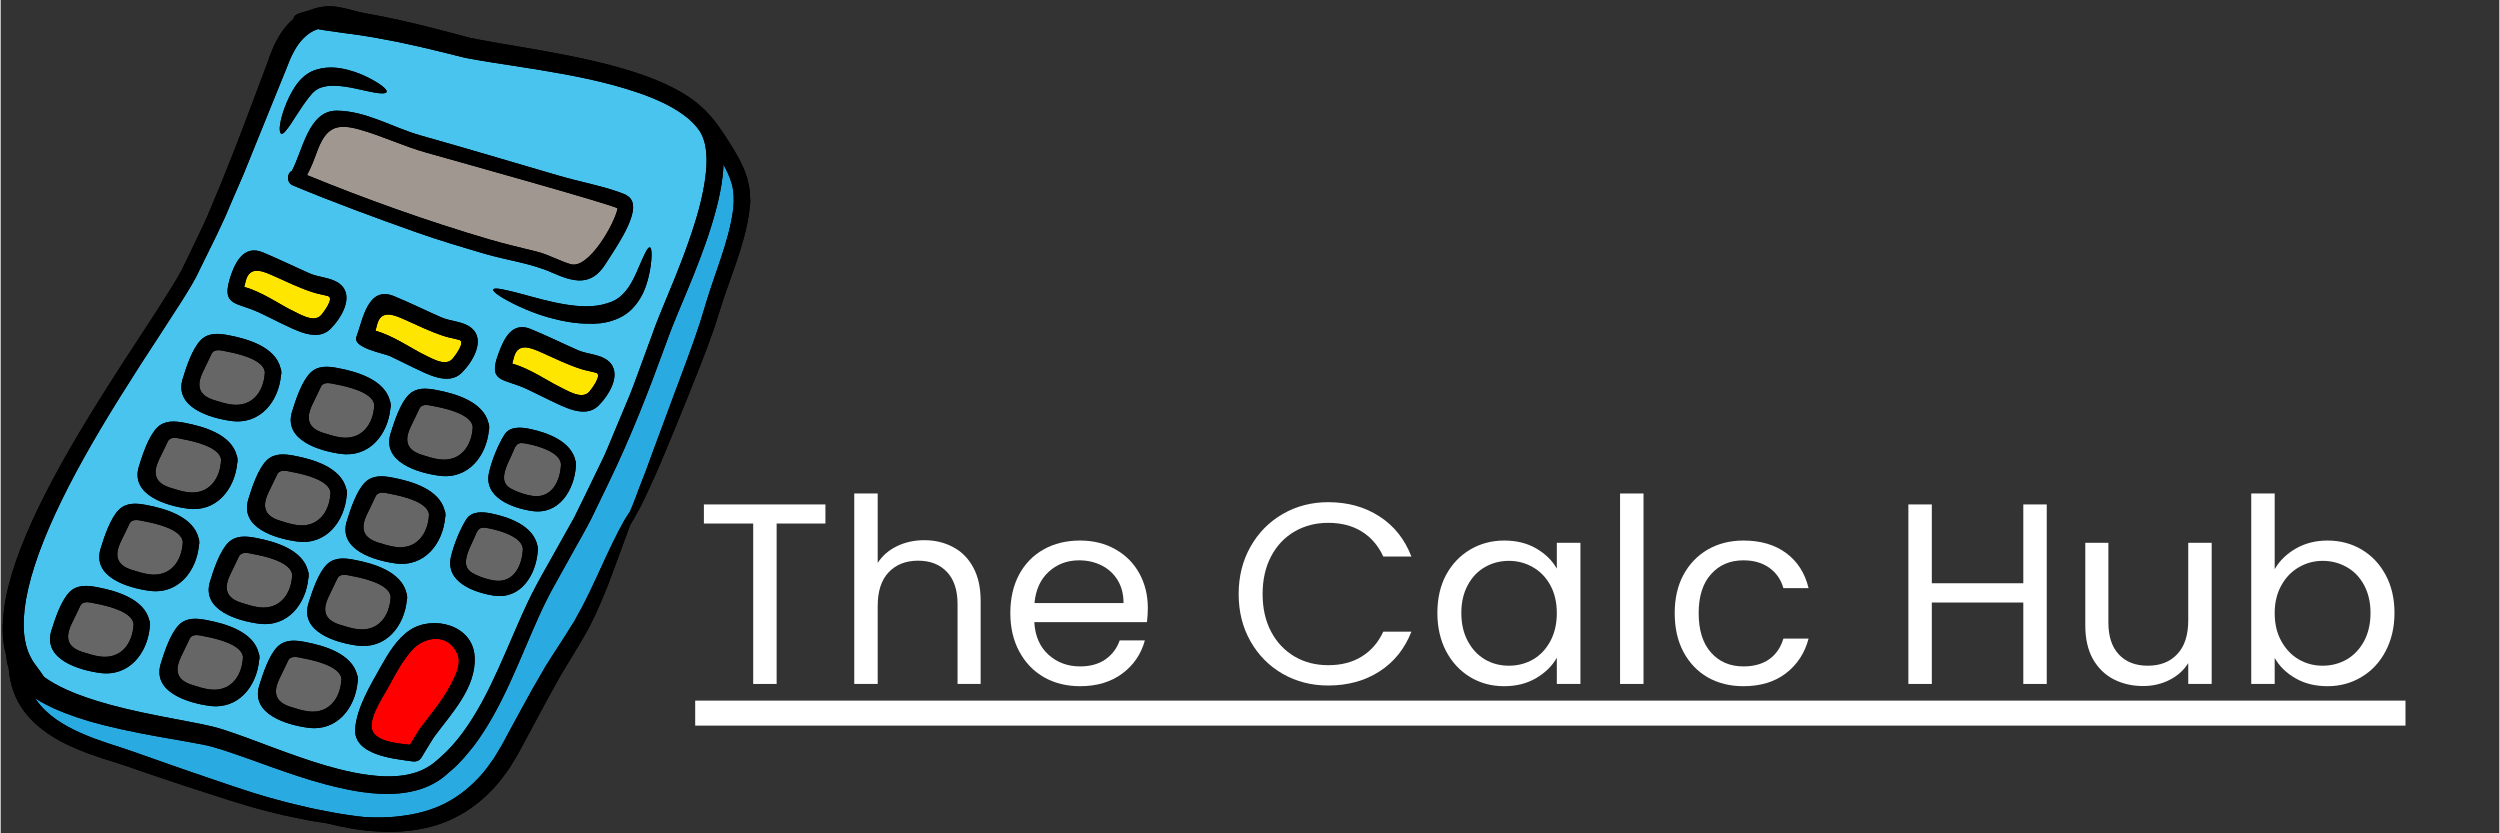<svg xmlns="http://www.w3.org/2000/svg" xmlns:xlink="http://www.w3.org/1999/xlink" width="300" zoomAndPan="magnify" viewBox="0 0 224.88 75" height="100" preserveAspectRatio="xMidYMid meet" version="1.0"><rect x="0" y="0" width="224.88" height="75" fill="#333333" stroke="none"/><defs><g/><clipPath id="09a3787354"><path d="M 0 0.02 L 67.465 0.02 L 67.465 74.98 L 0 74.98 Z M 0 0.02 " clip-rule="nonzero"/></clipPath><clipPath id="676dd3af40"><path d="M 0 0.02 L 67.465 0.02 L 67.465 74.98 L 0 74.98 Z M 0 0.02 " clip-rule="nonzero"/></clipPath></defs><g clip-path="url(#09a3787354)"><path fill="#000000" d="M 0.512 59.023 C 0.527 59.344 0.574 59.715 0.715 60.113 C 0.777 60.895 0.93 61.664 1.215 62.391 C 1.605 63.426 2.266 64.316 3.008 65.02 C 4.512 66.445 6.277 67.211 7.91 67.824 C 8.734 68.121 9.551 68.395 10.328 68.621 C 11.105 68.863 11.848 69.137 12.578 69.383 C 14.047 69.875 15.414 70.355 16.75 70.789 C 19.418 71.645 21.777 72.453 23.926 72.992 C 24.469 73.117 24.988 73.246 25.492 73.375 C 26 73.492 26.492 73.582 26.969 73.684 C 27.828 73.875 28.645 73.988 29.406 74.105 C 30.277 74.328 31.297 74.543 32.449 74.703 C 33.551 74.828 34.777 74.938 36.105 74.828 C 37.434 74.727 38.867 74.477 40.285 73.867 C 41.691 73.27 43.051 72.324 44.191 71.125 C 44.777 70.551 45.293 69.828 45.785 69.137 C 45.992 68.797 46.207 68.445 46.418 68.102 L 46.496 67.969 L 46.555 67.875 L 46.59 67.805 L 46.738 67.535 L 47.031 66.988 C 47.816 65.531 48.578 64.109 49.316 62.738 C 49.691 62.066 50.055 61.41 50.414 60.762 C 50.797 60.125 51.184 59.5 51.551 58.883 C 51.734 58.582 51.926 58.27 52.094 57.98 C 52.277 57.668 52.453 57.363 52.629 57.059 C 52.715 56.902 52.805 56.754 52.887 56.609 C 52.965 56.449 53.039 56.305 53.113 56.152 C 53.262 55.848 53.406 55.547 53.551 55.258 C 54.098 54.074 54.547 52.961 54.93 51.941 C 55.652 49.984 56.238 48.391 56.652 47.262 C 56.758 47.086 56.871 46.895 57 46.672 C 57.16 46.379 57.344 46.043 57.555 45.664 C 57.766 45.277 57.957 44.836 58.188 44.352 C 58.418 43.863 58.66 43.324 58.93 42.738 C 59.199 42.148 59.465 41.496 59.762 40.797 C 60.348 39.395 61.016 37.773 61.766 35.906 C 62.5 34.043 63.387 31.941 64.227 29.504 C 64.422 28.887 64.625 28.254 64.832 27.602 C 65.031 26.98 65.242 26.34 65.484 25.676 C 65.953 24.344 66.477 22.93 66.898 21.371 C 67.105 20.594 67.293 19.785 67.391 18.902 C 67.41 18.684 67.434 18.457 67.457 18.234 C 67.488 18.016 67.438 17.773 67.434 17.543 C 67.41 17.305 67.418 17.062 67.367 16.832 C 67.312 16.602 67.262 16.367 67.211 16.129 C 66.953 15.211 66.516 14.336 66.031 13.551 C 64.57 11.16 63.539 9.551 60.969 8.141 C 59.297 7.227 57.594 6.641 55.949 6.16 C 54.305 5.684 52.715 5.328 51.188 5.02 C 48.145 4.406 45.375 4.008 43 3.555 C 42.715 3.496 42.434 3.438 42.16 3.383 C 41.875 3.305 41.598 3.234 41.32 3.16 C 40.773 3.016 40.246 2.879 39.742 2.746 C 38.723 2.473 37.781 2.246 36.938 2.047 C 35.234 1.645 33.898 1.383 32.988 1.227 C 31.008 0.883 29.898 0.098 27.754 0.941 C 27.629 0.988 27.5 0.988 27.371 1.055 C 26.676 1.211 26.363 1.41 26.363 1.672 C 26.363 1.68 26.367 1.676 26.367 1.684 C 25.98 2.023 25.602 2.418 25.281 2.898 C 24.949 3.414 24.625 3.988 24.391 4.613 C 24.246 4.934 24.156 5.242 24.039 5.57 C 23.922 5.883 23.797 6.203 23.676 6.535 C 22.668 9.195 21.453 12.527 19.871 16.418 C 19.469 17.387 19.047 18.391 18.609 19.441 C 18.156 20.477 17.629 21.516 17.113 22.609 C 16.848 23.148 16.582 23.711 16.309 24.27 C 16.031 24.797 15.707 25.344 15.367 25.887 C 14.688 26.988 13.957 28.113 13.199 29.273 C 10.156 33.91 7.5 38.055 5.434 41.781 C 3.367 45.504 1.867 48.801 1.012 51.629 C 0.148 54.449 0.004 56.852 0.371 58.473 C 0.414 58.668 0.461 58.852 0.512 59.023 " fill-opacity="1" fill-rule="nonzero"/></g><path fill="#666666" d="M 47.445 39.953 C 48.328 40.129 50.32 40.664 50.43 41.77 C 50.375 43.273 49.609 44.898 47.848 44.629 C 47.285 44.547 46.695 44.348 46.18 44.109 C 45.234 43.691 45.152 43.086 45.461 42.152 C 45.641 41.625 45.926 41.133 46.133 40.613 C 46.438 39.836 46.629 39.781 47.445 39.953 " fill-opacity="1" fill-rule="nonzero"/><path fill="#666666" d="M 44.02 47.566 C 44.895 47.746 46.891 48.281 47 49.387 C 46.941 50.891 46.18 52.516 44.418 52.246 C 43.852 52.164 43.273 51.965 42.75 51.727 C 41.805 51.305 41.727 50.699 42.031 49.77 C 42.207 49.238 42.492 48.75 42.699 48.23 C 43.012 47.453 43.195 47.398 44.02 47.566 " fill-opacity="1" fill-rule="nonzero"/><path fill="#666666" d="M 35.125 44.461 C 36.031 44.629 38.422 45.145 38.551 46.297 C 38.477 48.047 37.426 49.48 35.539 49.227 C 35 49.152 34.461 48.98 33.949 48.82 C 32.602 48.383 32.371 47.562 32.957 46.309 C 33.215 45.773 33.484 45.238 33.727 44.703 C 33.98 44.145 34.645 44.367 35.125 44.461 " fill-opacity="1" fill-rule="nonzero"/><path fill="#666666" d="M 31.684 51.855 C 32.582 52.023 34.973 52.543 35.102 53.695 C 35.031 55.441 33.98 56.875 32.09 56.621 C 31.555 56.551 31.02 56.375 30.5 56.215 C 29.156 55.781 28.922 54.957 29.512 53.707 C 29.766 53.168 30.039 52.633 30.285 52.098 C 30.535 51.539 31.199 51.762 31.684 51.855 " fill-opacity="1" fill-rule="nonzero"/><path fill="#666666" d="M 30.203 34.598 C 31.105 34.77 33.5 35.285 33.625 36.441 C 33.551 38.184 32.504 39.617 30.613 39.367 C 30.074 39.293 29.539 39.121 29.023 38.957 C 27.676 38.523 27.449 37.699 28.031 36.449 C 28.289 35.914 28.559 35.379 28.805 34.84 C 29.055 34.285 29.723 34.508 30.203 34.598 " fill-opacity="1" fill-rule="nonzero"/><path fill="#666666" d="M 27.25 59.25 C 28.152 59.418 30.543 59.938 30.672 61.09 C 30.598 62.836 29.551 64.27 27.66 64.02 C 27.121 63.945 26.586 63.773 26.07 63.609 C 24.723 63.176 24.492 62.352 25.078 61.102 C 25.336 60.562 25.605 60.031 25.852 59.492 C 26.102 58.934 26.77 59.156 27.25 59.25 " fill-opacity="1" fill-rule="nonzero"/><path fill="#666666" d="M 26.266 42.488 C 27.164 42.656 29.559 43.172 29.688 44.328 C 29.613 46.07 28.562 47.508 26.676 47.258 C 26.137 47.184 25.602 47.012 25.082 46.844 C 23.738 46.414 23.508 45.59 24.094 44.336 C 24.352 43.801 24.621 43.27 24.867 42.73 C 25.117 42.172 25.785 42.395 26.266 42.488 " fill-opacity="1" fill-rule="nonzero"/><path fill="#666666" d="M 22.82 49.883 C 23.723 50.051 26.113 50.566 26.238 51.723 C 26.168 53.469 25.117 54.902 23.227 54.652 C 22.691 54.574 22.156 54.406 21.637 54.242 C 20.293 53.809 20.062 52.984 20.648 51.73 C 20.902 51.195 21.176 50.664 21.422 50.125 C 21.672 49.57 22.336 49.789 22.82 49.883 " fill-opacity="1" fill-rule="nonzero"/><path fill="#666666" d="M 20.359 31.641 C 21.258 31.809 23.652 32.328 23.777 33.48 C 23.707 35.227 22.656 36.66 20.766 36.406 C 20.23 36.336 19.695 36.16 19.176 36 C 17.832 35.566 17.602 34.742 18.188 33.492 C 18.441 32.953 18.715 32.422 18.961 31.883 C 19.211 31.324 19.875 31.547 20.359 31.641 " fill-opacity="1" fill-rule="nonzero"/><path fill="#666666" d="M 18.387 57.277 C 19.289 57.449 21.684 57.965 21.809 59.117 C 21.734 60.863 20.688 62.297 18.797 62.047 C 18.258 61.973 17.723 61.801 17.207 61.637 C 15.863 61.203 15.633 60.383 16.219 59.129 C 16.473 58.59 16.746 58.059 16.992 57.52 C 17.238 56.965 17.906 57.188 18.387 57.277 " fill-opacity="1" fill-rule="nonzero"/><path fill="#666666" d="M 16.418 39.531 C 17.32 39.699 19.715 40.215 19.84 41.371 C 19.766 43.117 18.719 44.551 16.828 44.297 C 16.289 44.223 15.754 44.051 15.238 43.887 C 13.895 43.453 13.664 42.633 14.246 41.379 C 14.504 40.844 14.773 40.309 15.02 39.773 C 15.27 39.215 15.938 39.438 16.418 39.531 " fill-opacity="1" fill-rule="nonzero"/><path fill="#666666" d="M 12.973 46.926 C 13.871 47.094 16.266 47.609 16.395 48.762 C 16.32 50.512 15.27 51.945 13.383 51.691 C 12.844 51.621 12.309 51.445 11.789 51.285 C 10.449 50.852 10.215 50.027 10.801 48.773 C 11.055 48.238 11.328 47.703 11.574 47.168 C 11.824 46.609 12.488 46.832 12.973 46.926 " fill-opacity="1" fill-rule="nonzero"/><path fill="#666666" d="M 8.543 54.32 C 9.441 54.488 11.836 55.008 11.965 56.16 C 11.891 57.906 10.84 59.34 8.949 59.086 C 8.414 59.016 7.879 58.84 7.359 58.68 C 6.016 58.246 5.785 57.422 6.371 56.172 C 6.625 55.633 6.898 55.102 7.145 54.562 C 7.395 54.004 8.059 54.227 8.543 54.32 " fill-opacity="1" fill-rule="nonzero"/><path fill="#666666" d="M 39.066 36.574 C 39.969 36.738 42.359 37.258 42.488 38.41 C 42.414 40.156 41.367 41.59 39.477 41.34 C 38.938 41.266 38.402 41.094 37.887 40.93 C 36.543 40.496 36.309 39.672 36.895 38.422 C 37.152 37.883 37.422 37.352 37.668 36.812 C 37.918 36.254 38.586 36.477 39.066 36.574 " fill-opacity="1" fill-rule="nonzero"/><path fill="#29abe2" d="M 65.793 16.52 C 66.199 17.973 65.863 19.523 65.496 21.004 C 65.109 22.469 64.609 23.867 64.148 25.211 C 63.914 25.879 63.695 26.555 63.496 27.215 C 63.297 27.852 63.113 28.469 62.93 29.07 C 62.148 31.465 61.312 33.57 60.621 35.461 C 59.922 37.348 59.312 38.992 58.785 40.41 C 58.523 41.121 58.285 41.777 58.062 42.387 C 57.828 42.98 57.617 43.527 57.426 44.02 C 57.234 44.52 57.082 44.977 56.914 45.371 C 56.816 45.609 56.727 45.82 56.641 46.027 C 56.488 46.25 56.316 46.52 56.121 46.844 C 55.512 47.918 54.734 49.52 53.848 51.484 C 53.395 52.469 52.898 53.535 52.32 54.641 C 52.168 54.918 52.016 55.191 51.859 55.477 C 51.785 55.617 51.703 55.762 51.633 55.902 C 51.543 56.043 51.453 56.18 51.367 56.316 C 51.191 56.598 51.016 56.879 50.836 57.164 C 50.645 57.461 50.449 57.762 50.258 58.066 C 49.867 58.668 49.465 59.281 49.066 59.922 C 48.684 60.582 48.293 61.258 47.895 61.945 C 47.125 63.316 46.367 64.742 45.574 66.188 L 45.285 66.73 L 45.137 66.996 L 45.102 67.066 L 45.094 67.078 L 45.082 67.102 L 45.004 67.23 C 44.793 67.582 44.582 67.93 44.375 68.273 C 43.926 68.895 43.531 69.477 43.012 70.004 C 42.02 71.074 40.875 71.902 39.668 72.465 C 38.449 73.027 37.184 73.305 35.98 73.449 C 34.852 73.602 33.77 73.578 32.773 73.539 C 31.887 73.445 30.91 73.312 29.805 73.105 C 29.004 72.941 28.133 72.801 27.211 72.562 C 26.746 72.449 26.266 72.352 25.773 72.219 C 25.281 72.082 24.773 71.945 24.246 71.805 C 22.145 71.223 19.82 70.379 17.195 69.496 C 15.887 69.055 14.488 68.547 13.023 68.035 C 12.285 67.781 11.531 67.5 10.758 67.254 C 9.973 67.012 9.199 66.75 8.418 66.461 C 6.867 65.871 5.27 65.141 4.027 63.953 C 3.684 63.625 3.371 63.254 3.105 62.852 C 3.121 62.855 3.125 62.867 3.141 62.871 C 3.25 62.938 3.387 63.023 3.551 63.121 C 3.711 63.211 3.902 63.312 4.121 63.43 C 4.992 63.887 6.301 64.418 8.004 64.922 C 9.715 65.414 11.809 65.871 14.238 66.305 C 15.449 66.523 16.75 66.73 18.082 66.992 C 18.414 67.055 18.742 67.129 19.055 67.211 C 19.379 67.301 19.707 67.402 20.051 67.516 C 20.738 67.738 21.441 67.984 22.16 68.238 C 25.051 69.254 28.23 70.527 31.91 71.188 C 33.734 71.488 35.758 71.656 37.797 71.02 C 38.305 70.848 38.801 70.637 39.27 70.34 C 39.746 70.062 40.148 69.695 40.527 69.359 C 41.32 68.691 41.996 67.875 42.645 67.047 C 45.168 63.648 46.613 59.543 48.398 55.562 C 48.848 54.57 49.328 53.586 49.859 52.645 C 50.406 51.664 50.957 50.672 51.512 49.672 C 52.059 48.672 52.652 47.68 53.172 46.648 C 53.672 45.605 54.18 44.559 54.691 43.504 C 56.742 39.285 58.395 35.004 59.902 30.852 C 60.629 28.801 61.539 26.844 62.324 24.852 C 63.121 22.871 63.848 20.891 64.379 18.883 C 64.645 17.879 64.863 16.867 64.98 15.836 C 65.02 15.496 65.039 15.152 65.051 14.816 C 65.375 15.387 65.625 15.949 65.793 16.52 " fill-opacity="1" fill-rule="nonzero"/><path fill="#48c4ef" d="M 13.418 56.445 C 13.441 56.359 13.453 56.27 13.441 56.16 C 13.445 56.027 13.422 55.918 13.375 55.824 C 12.91 53.902 10.41 53.172 8.68 52.848 C 7.809 52.68 6.898 52.605 6.223 53.262 C 5.441 54.023 4.883 55.73 4.566 56.754 C 3.762 59.348 7.055 60.312 8.949 60.566 C 11.551 60.918 13.199 58.797 13.418 56.445 Z M 17.848 49.051 C 17.871 48.969 17.887 48.871 17.871 48.762 C 17.875 48.629 17.852 48.523 17.809 48.43 C 17.34 46.508 14.844 45.777 13.109 45.449 C 12.238 45.281 11.328 45.211 10.652 45.867 C 9.871 46.629 9.316 48.336 9 49.359 C 8.191 51.953 11.484 52.914 13.383 53.172 C 15.98 53.523 17.629 51.402 17.848 49.051 Z M 21.293 41.656 C 21.316 41.57 21.332 41.477 21.316 41.371 C 21.32 41.234 21.297 41.129 21.254 41.031 C 20.785 39.109 18.289 38.383 16.555 38.055 C 15.684 37.887 14.773 37.812 14.102 38.469 C 13.316 39.234 12.762 40.941 12.445 41.965 C 11.637 44.559 14.934 45.52 16.828 45.777 C 19.43 46.129 21.074 44.004 21.293 41.656 Z M 23.262 59.402 C 23.289 59.32 23.305 59.227 23.289 59.117 C 23.293 58.984 23.266 58.875 23.223 58.781 C 22.754 56.859 20.258 56.129 18.527 55.805 C 17.652 55.637 16.746 55.562 16.07 56.219 C 15.285 56.984 14.73 58.688 14.414 59.715 C 13.605 62.309 16.902 63.27 18.797 63.527 C 21.398 63.875 23.047 61.754 23.262 59.402 Z M 25.23 33.766 C 25.258 33.684 25.27 33.59 25.258 33.48 C 25.262 33.348 25.234 33.238 25.191 33.145 C 24.723 31.223 22.227 30.492 20.496 30.168 C 19.625 30 18.715 29.926 18.035 30.582 C 17.258 31.344 16.699 33.051 16.387 34.078 C 15.574 36.668 18.871 37.633 20.766 37.887 C 23.367 38.238 25.016 36.117 25.23 33.766 Z M 27.695 52.008 C 27.719 51.926 27.734 51.832 27.719 51.723 C 27.723 51.59 27.699 51.48 27.656 51.387 C 27.188 49.465 24.688 48.734 22.957 48.41 C 22.086 48.242 21.176 48.168 20.5 48.824 C 19.719 49.59 19.16 51.293 18.848 52.32 C 18.035 54.914 21.332 55.875 23.227 56.129 C 25.828 56.48 27.477 54.359 27.695 52.008 Z M 29.672 29.609 C 30.617 28.676 31.887 26.656 30.531 25.559 C 29.816 24.977 28.668 24.98 27.84 24.621 C 26.422 23.996 25.016 23.305 23.594 22.711 C 21.82 21.977 21.02 23.754 20.602 25.156 C 20.188 26.562 20.5 27.027 21.215 27.352 C 21.719 27.578 22.426 27.738 23.215 28.102 C 23.902 28.426 24.582 28.773 25.27 29.109 C 26.504 29.68 28.461 30.809 29.672 29.609 Z M 31.141 44.613 C 31.164 44.531 31.18 44.438 31.164 44.328 C 31.172 44.195 31.145 44.086 31.102 43.992 C 30.633 42.066 28.137 41.34 26.406 41.012 C 25.531 40.848 24.621 40.773 23.949 41.426 C 23.164 42.191 22.605 43.898 22.293 44.926 C 21.484 47.52 24.777 48.477 26.676 48.734 C 29.27 49.086 30.922 46.965 31.141 44.613 Z M 32.125 61.375 C 32.148 61.293 32.164 61.199 32.148 61.09 C 32.152 60.957 32.129 60.848 32.086 60.758 C 31.617 58.832 29.121 58.102 27.387 57.777 C 26.516 57.609 25.605 57.535 24.93 58.191 C 24.148 58.953 23.594 60.66 23.277 61.688 C 22.469 64.281 25.766 65.242 27.66 65.496 C 30.254 65.848 31.91 63.73 32.125 61.375 Z M 34.734 8.273 C 34.809 8.062 34.262 7.605 33.227 7.059 C 32.711 6.789 32.062 6.5 31.273 6.297 C 30.492 6.094 29.535 5.945 28.473 6.25 C 27.301 6.578 26.656 7.496 26.266 8.172 C 25.852 8.875 25.613 9.531 25.418 10.086 C 25.246 10.641 25.145 11.121 25.117 11.461 C 25.105 11.793 25.148 11.996 25.258 12.035 C 25.367 12.074 25.527 11.945 25.727 11.676 C 25.938 11.43 26.184 11.059 26.48 10.586 C 26.793 10.129 27.133 9.559 27.547 9.012 C 27.645 8.863 27.754 8.738 27.867 8.609 L 28.027 8.414 C 28.082 8.352 28.137 8.316 28.191 8.266 L 28.27 8.191 L 28.309 8.152 L 28.324 8.145 L 28.559 8 C 28.664 7.926 28.707 7.938 28.766 7.906 C 28.824 7.891 28.859 7.859 28.949 7.844 C 29.559 7.66 30.293 7.695 30.969 7.793 C 31.645 7.891 32.281 8.043 32.824 8.164 C 33.91 8.41 34.656 8.5 34.734 8.273 Z M 35.078 36.727 C 35.102 36.641 35.121 36.547 35.102 36.441 C 35.105 36.305 35.082 36.199 35.039 36.102 C 34.57 34.18 32.074 33.449 30.34 33.125 C 29.473 32.957 28.559 32.883 27.887 33.539 C 27.102 34.305 26.547 36.008 26.23 37.035 C 25.422 39.629 28.719 40.59 30.613 40.848 C 33.207 41.195 34.859 39.074 35.078 36.727 Z M 36.555 53.98 C 36.582 53.895 36.594 53.801 36.582 53.695 C 36.586 53.562 36.559 53.453 36.516 53.359 C 36.047 51.438 33.551 50.707 31.82 50.383 C 30.949 50.211 30.039 50.141 29.363 50.797 C 28.582 51.559 28.023 53.266 27.707 54.289 C 26.898 56.883 30.195 57.848 32.09 58.102 C 34.684 58.449 36.34 56.332 36.555 53.98 Z M 40 46.586 C 40.027 46.504 40.043 46.406 40.027 46.297 C 40.031 46.164 40.008 46.059 39.961 45.965 C 39.492 44.043 37 43.312 35.266 42.984 C 34.395 42.816 33.484 42.746 32.809 43.402 C 32.023 44.164 31.469 45.871 31.156 46.895 C 30.348 49.488 33.641 50.449 35.539 50.707 C 38.133 51.059 39.785 48.938 40 46.586 Z M 41.488 33.555 C 42.434 32.621 43.703 30.602 42.348 29.504 C 41.633 28.918 40.484 28.926 39.656 28.562 C 38.242 27.941 36.832 27.246 35.41 26.656 C 33.031 25.676 32.59 28.797 32.023 30.305 C 31.637 31.312 34.477 31.797 35.031 32.047 C 35.719 32.371 36.398 32.719 37.09 33.051 C 38.324 33.625 40.277 34.754 41.488 33.555 Z M 39 66.332 C 40.547 64.23 42.824 61.898 42.656 59.086 C 42.484 56.227 38.898 55.352 36.848 56.699 C 35.664 57.473 34.855 58.852 34.184 60.051 C 33.266 61.691 32.121 63.574 31.91 65.477 C 31.645 67.984 35.422 68.285 37.031 68.52 C 37.375 68.57 37.672 68.488 37.867 68.18 C 38.246 67.562 38.609 66.938 39 66.332 Z M 43.941 38.695 C 43.965 38.613 43.98 38.52 43.965 38.41 C 43.969 38.277 43.945 38.168 43.902 38.074 C 43.434 36.152 40.938 35.422 39.203 35.098 C 38.332 34.93 37.422 34.855 36.746 35.512 C 35.965 36.273 35.41 37.984 35.094 39.008 C 34.285 41.602 37.582 42.562 39.477 42.816 C 42.07 43.168 43.723 41.047 43.941 38.695 Z M 48.336 49.609 C 48.352 49.539 48.355 49.469 48.352 49.387 C 48.355 49.277 48.336 49.18 48.305 49.102 C 47.93 47.32 45.773 46.547 44.168 46.215 C 43.398 46.059 42.387 45.977 41.902 46.75 C 41.305 47.711 40.801 48.984 40.531 50.082 C 39.977 52.379 42.602 53.332 44.379 53.602 C 46.82 53.977 48.176 51.73 48.336 49.609 Z M 51.766 41.992 C 51.777 41.922 51.789 41.852 51.777 41.77 C 51.785 41.66 51.77 41.566 51.734 41.484 C 51.355 39.707 49.199 38.93 47.602 38.598 C 46.824 38.441 45.812 38.355 45.336 39.129 C 44.738 40.094 44.23 41.371 43.965 42.469 C 43.406 44.762 46.031 45.719 47.809 45.988 C 50.254 46.359 51.609 44.113 51.766 41.992 Z M 53.797 36.512 C 54.742 35.582 56.012 33.559 54.652 32.461 C 53.941 31.879 52.793 31.883 51.965 31.523 C 50.547 30.898 49.141 30.207 47.715 29.617 C 46.012 28.91 45.297 30.488 44.805 31.816 C 43.809 34.465 45.242 34.031 47.336 35.004 C 48.027 35.328 48.707 35.676 49.395 36.008 C 50.633 36.582 52.586 37.711 53.797 36.512 Z M 54.434 23.758 C 55.18 22.57 57.113 19.863 56.906 18.406 C 56.801 17.711 56.27 17.512 55.664 17.293 C 53.949 16.688 52.074 16.344 50.32 15.836 C 46.141 14.621 41.977 13.367 37.785 12.188 C 35.285 11.48 32.898 9.98 30.25 9.961 C 27.703 9.945 27.188 13.559 26.211 15.375 C 25.766 15.578 25.684 16.438 26.305 16.691 C 29.953 18.211 33.684 19.582 37.406 20.902 C 39.438 21.625 41.504 22.23 43.566 22.84 C 45.547 23.422 47.715 23.684 49.598 24.523 C 51.57 25.398 53.145 25.801 54.434 23.758 Z M 58.578 23.035 C 58.59 22.559 58.539 22.289 58.426 22.266 C 58.191 22.199 57.816 23.188 57.18 24.625 C 56.863 25.328 56.426 26.137 55.762 26.691 C 55.438 26.977 55.031 27.172 54.574 27.297 C 52.375 28.047 49.141 27.066 47 26.488 C 45.438 26.074 44.418 25.832 44.336 26.055 C 44.254 26.262 45.094 26.836 46.598 27.551 C 46.98 27.723 47.395 27.91 47.855 28.082 C 48.086 28.168 48.328 28.25 48.574 28.344 C 48.828 28.422 49.09 28.5 49.355 28.582 C 50.434 28.875 51.676 29.141 53.012 29.129 L 53.262 29.133 L 53.32 29.137 L 53.418 29.133 L 53.539 29.121 C 53.691 29.113 53.844 29.098 53.996 29.09 C 54.344 29.031 54.727 28.98 55.047 28.855 C 55.715 28.648 56.336 28.293 56.797 27.824 C 57.727 26.895 58.078 25.832 58.285 25.016 C 58.5 24.18 58.562 23.5 58.578 23.035 Z M 63.359 12.859 C 63.562 13.699 63.57 14.668 63.457 15.656 C 63.242 17.648 62.629 19.734 61.879 21.852 C 61.141 23.977 60.215 26.125 59.281 28.41 C 59.164 28.703 59.051 29 58.93 29.301 C 58.828 29.586 58.723 29.879 58.617 30.168 C 58.398 30.746 58.184 31.336 57.969 31.93 C 57.531 33.109 57.109 34.324 56.629 35.531 C 56.133 36.73 55.621 37.945 55.102 39.18 C 54.836 39.797 54.594 40.43 54.312 41.043 C 54.012 41.656 53.715 42.27 53.414 42.895 C 52.809 44.129 52.234 45.363 51.629 46.555 C 50.973 47.719 50.324 48.871 49.695 50.008 C 49.375 50.566 49.062 51.133 48.75 51.688 C 48.441 52.258 48.102 52.848 47.82 53.422 C 47.242 54.574 46.738 55.73 46.25 56.859 C 45.273 59.113 44.363 61.273 43.297 63.223 C 42.227 65.172 41.016 66.922 39.504 68.219 C 39.121 68.559 38.777 68.852 38.387 69.066 C 38.004 69.285 37.594 69.465 37.16 69.582 C 36.305 69.832 35.387 69.898 34.477 69.867 C 32.656 69.789 30.883 69.371 29.223 68.891 C 25.887 67.902 22.969 66.625 20.188 65.715 C 19.836 65.602 19.48 65.488 19.113 65.402 C 18.758 65.316 18.418 65.242 18.082 65.172 C 17.418 65.047 16.777 64.922 16.156 64.797 C 14.926 64.566 13.789 64.348 12.75 64.125 C 10.668 63.68 8.961 63.215 7.645 62.75 C 6.328 62.293 5.402 61.844 4.824 61.512 C 4.246 61.18 3.992 60.98 3.992 60.98 C 3.949 60.953 3.914 60.922 3.875 60.887 C 3.676 60.562 3.383 60.199 3.016 59.68 C 3.016 59.68 2.992 59.641 2.938 59.562 C 2.891 59.484 2.805 59.371 2.727 59.199 C 2.543 58.883 2.32 58.363 2.191 57.617 C 2.051 56.875 2.027 55.902 2.16 54.762 C 2.301 53.609 2.605 52.301 3.066 50.875 C 3.992 48.02 5.531 44.723 7.492 41.207 C 9.453 37.684 11.836 33.941 14.387 30.051 C 15.02 29.066 15.645 28.102 16.266 27.145 C 16.57 26.664 16.871 26.18 17.164 25.684 C 17.305 25.438 17.449 25.188 17.586 24.934 C 17.707 24.688 17.832 24.434 17.949 24.188 C 18.926 22.191 19.914 20.281 20.684 18.391 C 21.086 17.461 21.484 16.551 21.867 15.66 C 22.227 14.77 22.582 13.902 22.918 13.062 C 23.602 11.383 24.238 9.82 24.812 8.391 C 25.109 7.668 25.387 6.988 25.645 6.344 C 25.898 5.703 26.109 5.129 26.379 4.66 C 26.895 3.672 27.543 3.102 28.117 2.797 C 28.27 2.723 28.418 2.664 28.559 2.617 C 28.711 2.645 28.875 2.676 29.047 2.707 C 29.359 2.758 29.703 2.809 30.082 2.855 C 30.461 2.906 30.867 2.969 31.312 3.031 C 31.312 3.031 32.738 3.172 35.539 3.738 C 36.945 4.023 38.668 4.418 40.777 4.949 C 41.039 5.016 41.309 5.082 41.59 5.152 C 41.855 5.219 42.184 5.27 42.469 5.324 C 43.055 5.434 43.656 5.531 44.277 5.629 C 45.516 5.82 46.836 6.027 48.25 6.25 C 51.039 6.723 54.184 7.25 57.445 8.367 C 58.254 8.648 59.062 8.973 59.855 9.367 C 60.637 9.762 61.395 10.23 62.035 10.805 C 62.363 11.094 62.645 11.418 62.879 11.746 C 63.094 12.066 63.246 12.438 63.359 12.859 " fill-opacity="1" fill-rule="nonzero"/><path fill="#a09890" d="M 55.527 18.762 C 55.234 20.184 52.902 24.254 51.297 23.777 C 50.219 23.457 49.316 22.906 48.215 22.637 C 46.777 22.281 45.348 21.949 43.926 21.531 C 38.387 19.898 32.918 17.945 27.57 15.758 C 27.926 15.102 28.188 14.43 28.449 13.711 C 29.246 11.516 30.141 11.062 32.254 11.645 C 34.316 12.219 36.254 13.164 38.328 13.742 C 39.793 14.16 55.527 18.539 55.527 18.762 " fill-opacity="1" fill-rule="nonzero"/><path fill="#ff0000" d="M 41.121 58.891 C 41.492 59.793 40.848 60.977 40.445 61.742 C 39.711 63.125 38.652 64.328 37.727 65.586 C 37.418 66.059 37.133 66.543 36.836 67.027 C 35.582 66.902 33.512 66.707 33.391 65.477 C 33.273 64.297 34.551 62.52 35.098 61.469 C 35.633 60.449 36.203 59.473 36.949 58.59 C 38.082 57.254 40.293 56.906 41.121 58.891 " fill-opacity="1" fill-rule="nonzero"/><path fill="#ffe600" d="M 53.57 33.543 C 54.195 33.715 53.141 35.055 53 35.227 C 52.316 36.059 50.91 35.086 50.141 34.73 C 49.367 34.355 47.48 33.094 46.043 32.73 C 46.09 32.559 46.137 32.391 46.176 32.215 C 46.535 30.723 47.797 31.34 48.707 31.738 C 49.883 32.262 51.078 32.855 52.305 33.234 C 52.715 33.363 53.152 33.426 53.57 33.543 " fill-opacity="1" fill-rule="nonzero"/><path fill="#ffe600" d="M 41.262 30.586 C 41.887 30.762 40.836 32.094 40.691 32.266 C 40.008 33.102 38.602 32.129 37.828 31.777 C 37.059 31.395 35.172 30.133 33.734 29.773 C 33.777 29.602 33.828 29.434 33.867 29.254 C 34.227 27.766 35.488 28.383 36.398 28.781 C 37.574 29.305 38.766 29.898 39.996 30.277 C 40.406 30.406 40.844 30.469 41.262 30.586 " fill-opacity="1" fill-rule="nonzero"/><path fill="#ffe600" d="M 29.445 26.645 C 30.07 26.816 29.02 28.148 28.875 28.324 C 28.191 29.156 26.789 28.184 26.016 27.832 C 25.238 27.449 23.355 26.188 21.918 25.828 C 21.961 25.656 22.012 25.488 22.051 25.309 C 22.41 23.824 23.672 24.438 24.582 24.84 C 25.758 25.359 26.949 25.953 28.18 26.332 C 28.59 26.461 29.027 26.523 29.445 26.645 " fill-opacity="1" fill-rule="nonzero"/><g clip-path="url(#676dd3af40)"><path fill="#000000" d="M 63.457 15.656 C 63.57 14.668 63.562 13.699 63.359 12.859 C 63.246 12.438 63.094 12.066 62.879 11.746 C 62.645 11.418 62.363 11.094 62.035 10.805 C 61.395 10.23 60.637 9.762 59.855 9.367 C 59.062 8.973 58.254 8.648 57.445 8.367 C 54.184 7.25 51.039 6.723 48.25 6.25 C 46.836 6.027 45.516 5.82 44.277 5.629 C 43.656 5.531 43.055 5.434 42.469 5.324 C 42.184 5.27 41.855 5.219 41.59 5.152 C 41.309 5.082 41.039 5.016 40.777 4.949 C 38.668 4.418 36.945 4.023 35.539 3.738 C 32.738 3.172 31.312 3.031 31.312 3.031 C 30.867 2.969 30.461 2.906 30.082 2.855 C 29.703 2.809 29.359 2.758 29.047 2.707 C 28.875 2.676 28.711 2.645 28.559 2.617 C 28.418 2.664 28.27 2.723 28.117 2.797 C 27.543 3.102 26.895 3.672 26.379 4.66 C 26.109 5.129 25.898 5.703 25.645 6.344 C 25.387 6.988 25.109 7.668 24.812 8.391 C 24.238 9.82 23.602 11.383 22.918 13.062 C 22.582 13.902 22.227 14.77 21.867 15.66 C 21.484 16.551 21.086 17.461 20.684 18.391 C 19.914 20.281 18.926 22.191 17.949 24.188 C 17.832 24.434 17.707 24.688 17.586 24.934 C 17.449 25.188 17.305 25.438 17.164 25.684 C 16.871 26.18 16.57 26.664 16.266 27.145 C 15.645 28.102 15.02 29.066 14.387 30.051 C 11.836 33.941 9.453 37.684 7.492 41.207 C 5.531 44.723 3.992 48.02 3.066 50.875 C 2.605 52.301 2.301 53.609 2.16 54.762 C 2.027 55.902 2.051 56.875 2.191 57.617 C 2.32 58.363 2.543 58.883 2.727 59.199 C 2.805 59.371 2.891 59.484 2.938 59.562 C 2.992 59.641 3.016 59.68 3.016 59.68 C 3.383 60.199 3.676 60.562 3.875 60.887 C 3.914 60.922 3.949 60.953 3.992 60.98 C 3.992 60.98 4.246 61.18 4.824 61.512 C 5.402 61.844 6.328 62.293 7.645 62.75 C 8.961 63.215 10.668 63.68 12.75 64.125 C 13.789 64.348 14.926 64.566 16.156 64.797 C 16.777 64.922 17.418 65.047 18.082 65.172 C 18.418 65.242 18.758 65.316 19.113 65.402 C 19.48 65.488 19.836 65.602 20.188 65.715 C 22.969 66.625 25.887 67.902 29.223 68.891 C 30.883 69.371 32.656 69.789 34.477 69.867 C 35.387 69.898 36.305 69.832 37.16 69.582 C 37.594 69.465 38.004 69.285 38.387 69.066 C 38.777 68.852 39.121 68.559 39.504 68.219 C 41.016 66.922 42.227 65.172 43.297 63.223 C 44.363 61.273 45.273 59.113 46.25 56.859 C 46.738 55.73 47.242 54.574 47.82 53.422 C 48.102 52.848 48.441 52.258 48.75 51.688 C 49.062 51.133 49.375 50.566 49.695 50.008 C 50.324 48.871 50.973 47.719 51.629 46.555 C 52.234 45.363 52.809 44.129 53.414 42.895 C 53.715 42.27 54.012 41.656 54.312 41.043 C 54.594 40.43 54.836 39.797 55.102 39.18 C 55.621 37.945 56.133 36.73 56.629 35.531 C 57.109 34.324 57.531 33.109 57.969 31.93 C 58.184 31.336 58.398 30.746 58.617 30.168 C 58.723 29.879 58.828 29.586 58.93 29.301 C 59.051 29 59.164 28.703 59.281 28.41 C 60.215 26.125 61.141 23.977 61.879 21.852 C 62.629 19.734 63.242 17.648 63.457 15.656 Z M 65.496 21.004 C 65.863 19.523 66.199 17.973 65.793 16.52 C 65.625 15.949 65.375 15.387 65.051 14.816 C 65.039 15.152 65.02 15.496 64.98 15.836 C 64.863 16.867 64.645 17.879 64.379 18.883 C 63.848 20.891 63.121 22.871 62.324 24.852 C 61.539 26.844 60.629 28.801 59.902 30.852 C 58.395 35.004 56.742 39.285 54.691 43.504 C 54.18 44.559 53.672 45.605 53.172 46.648 C 52.652 47.68 52.059 48.672 51.512 49.672 C 50.957 50.672 50.406 51.664 49.859 52.645 C 49.328 53.586 48.848 54.57 48.398 55.562 C 46.613 59.543 45.168 63.648 42.645 67.047 C 41.996 67.875 41.32 68.691 40.527 69.359 C 40.148 69.695 39.746 70.062 39.27 70.34 C 38.801 70.637 38.305 70.848 37.797 71.02 C 35.758 71.656 33.734 71.488 31.91 71.188 C 28.23 70.527 25.051 69.254 22.16 68.238 C 21.441 67.984 20.738 67.738 20.051 67.516 C 19.707 67.402 19.379 67.301 19.055 67.211 C 18.742 67.129 18.414 67.055 18.082 66.992 C 16.75 66.73 15.449 66.523 14.238 66.305 C 11.809 65.871 9.715 65.414 8.004 64.922 C 6.301 64.418 4.992 63.887 4.121 63.43 C 3.902 63.312 3.711 63.211 3.551 63.121 C 3.387 63.023 3.25 62.938 3.141 62.871 C 3.125 62.867 3.121 62.855 3.105 62.852 C 3.371 63.254 3.684 63.625 4.027 63.953 C 5.27 65.141 6.867 65.871 8.418 66.461 C 9.199 66.75 9.973 67.012 10.758 67.254 C 11.531 67.5 12.285 67.781 13.023 68.035 C 14.488 68.547 15.887 69.055 17.195 69.496 C 19.82 70.379 22.145 71.223 24.246 71.805 C 24.773 71.945 25.281 72.082 25.773 72.219 C 26.266 72.352 26.746 72.449 27.211 72.562 C 28.133 72.801 29.004 72.941 29.805 73.105 C 30.91 73.312 31.887 73.445 32.773 73.539 C 33.77 73.578 34.852 73.602 35.98 73.449 C 37.184 73.305 38.449 73.027 39.668 72.465 C 40.875 71.902 42.02 71.074 43.012 70.004 C 43.531 69.477 43.926 68.895 44.375 68.273 C 44.582 67.93 44.793 67.582 45.004 67.23 L 45.082 67.102 L 45.094 67.078 L 45.102 67.066 L 45.137 66.996 L 45.285 66.73 L 45.574 66.188 C 46.367 64.742 47.125 63.316 47.895 61.945 C 48.293 61.258 48.684 60.582 49.066 59.922 C 49.465 59.281 49.867 58.668 50.258 58.066 C 50.449 57.762 50.645 57.461 50.836 57.164 C 51.016 56.879 51.191 56.598 51.367 56.316 C 51.453 56.18 51.543 56.043 51.633 55.902 C 51.703 55.762 51.785 55.617 51.859 55.477 C 52.016 55.191 52.168 54.918 52.32 54.641 C 52.898 53.535 53.395 52.469 53.848 51.484 C 54.734 49.52 55.512 47.918 56.121 46.844 C 56.316 46.52 56.488 46.25 56.641 46.027 C 56.727 45.82 56.816 45.609 56.914 45.371 C 57.082 44.977 57.234 44.52 57.426 44.02 C 57.617 43.527 57.828 42.98 58.062 42.387 C 58.285 41.777 58.523 41.121 58.785 40.41 C 59.312 38.992 59.922 37.348 60.621 35.461 C 61.312 33.57 62.148 31.465 62.93 29.07 C 63.113 28.469 63.297 27.852 63.496 27.215 C 63.695 26.555 63.914 25.879 64.148 25.211 C 64.609 23.867 65.109 22.469 65.496 21.004 Z M 67.434 17.543 C 67.438 17.773 67.488 18.016 67.457 18.234 C 67.434 18.457 67.41 18.684 67.391 18.902 C 67.293 19.785 67.105 20.594 66.898 21.371 C 66.477 22.93 65.953 24.344 65.484 25.676 C 65.242 26.34 65.031 26.98 64.832 27.602 C 64.625 28.254 64.422 28.887 64.227 29.504 C 63.387 31.941 62.5 34.043 61.766 35.906 C 61.016 37.773 60.348 39.395 59.762 40.797 C 59.465 41.496 59.199 42.148 58.93 42.738 C 58.66 43.324 58.418 43.863 58.191 44.352 C 57.957 44.836 57.766 45.277 57.555 45.664 C 57.344 46.043 57.16 46.379 57 46.672 C 56.871 46.895 56.758 47.086 56.652 47.262 C 56.238 48.391 55.652 49.984 54.93 51.941 C 54.547 52.961 54.098 54.074 53.551 55.258 C 53.406 55.547 53.262 55.848 53.113 56.152 C 53.039 56.305 52.965 56.449 52.887 56.609 C 52.805 56.754 52.715 56.902 52.629 57.059 C 52.453 57.363 52.277 57.668 52.094 57.98 C 51.926 58.27 51.734 58.582 51.551 58.883 C 51.184 59.5 50.797 60.125 50.414 60.762 C 50.055 61.41 49.691 62.066 49.316 62.738 C 48.578 64.109 47.816 65.531 47.031 66.988 L 46.738 67.535 L 46.59 67.805 L 46.555 67.875 L 46.496 67.969 L 46.418 68.102 C 46.207 68.445 45.992 68.797 45.785 69.137 C 45.293 69.828 44.777 70.551 44.191 71.125 C 43.051 72.324 41.691 73.27 40.285 73.867 C 38.871 74.477 37.434 74.727 36.105 74.828 C 34.777 74.938 33.551 74.828 32.449 74.703 C 31.297 74.543 30.277 74.328 29.406 74.105 C 28.645 73.988 27.828 73.875 26.969 73.684 C 26.492 73.582 26 73.492 25.492 73.375 C 24.988 73.246 24.469 73.117 23.926 72.992 C 21.777 72.453 19.418 71.645 16.75 70.789 C 15.414 70.355 14.047 69.875 12.578 69.383 C 11.848 69.137 11.105 68.863 10.328 68.621 C 9.551 68.395 8.734 68.121 7.91 67.824 C 6.277 67.211 4.512 66.445 3.008 65.02 C 2.266 64.316 1.605 63.426 1.215 62.391 C 0.93 61.664 0.777 60.895 0.715 60.113 C 0.574 59.715 0.527 59.344 0.512 59.023 C 0.461 58.852 0.414 58.668 0.371 58.473 C 0.004 56.852 0.148 54.449 1.012 51.629 C 1.867 48.801 3.367 45.504 5.434 41.781 C 7.5 38.055 10.156 33.91 13.199 29.273 C 13.957 28.113 14.691 26.988 15.367 25.887 C 15.707 25.344 16.031 24.797 16.309 24.27 C 16.582 23.711 16.848 23.148 17.113 22.609 C 17.629 21.516 18.156 20.477 18.609 19.441 C 19.047 18.391 19.469 17.387 19.871 16.418 C 21.453 12.527 22.668 9.195 23.676 6.535 C 23.797 6.203 23.922 5.883 24.039 5.57 C 24.156 5.242 24.246 4.934 24.391 4.613 C 24.625 3.988 24.949 3.414 25.281 2.898 C 25.602 2.418 25.98 2.023 26.367 1.684 C 26.367 1.676 26.363 1.68 26.363 1.672 C 26.363 1.41 26.676 1.211 27.371 1.055 C 27.5 0.988 27.629 0.988 27.754 0.941 C 29.898 0.098 31.008 0.883 32.988 1.227 C 33.898 1.383 35.234 1.645 36.938 2.047 C 37.781 2.246 38.723 2.473 39.742 2.746 C 40.246 2.879 40.773 3.016 41.32 3.16 C 41.598 3.234 41.875 3.305 42.16 3.383 C 42.434 3.438 42.715 3.496 43 3.555 C 45.375 4.008 48.145 4.406 51.188 5.02 C 52.715 5.328 54.305 5.684 55.949 6.16 C 57.594 6.641 59.297 7.227 60.965 8.141 C 63.539 9.551 64.57 11.16 66.031 13.551 C 66.516 14.336 66.953 15.211 67.211 16.129 C 67.262 16.367 67.312 16.602 67.367 16.832 C 67.418 17.062 67.41 17.305 67.434 17.543 " fill-opacity="1" fill-rule="nonzero"/></g><path fill="#000000" d="M 58.426 22.266 C 58.539 22.289 58.59 22.559 58.578 23.035 C 58.562 23.5 58.5 24.18 58.285 25.016 C 58.078 25.832 57.727 26.895 56.797 27.824 C 56.336 28.293 55.715 28.648 55.047 28.855 C 54.727 28.98 54.344 29.031 53.996 29.09 C 53.844 29.098 53.691 29.113 53.539 29.121 L 53.418 29.133 L 53.32 29.137 L 53.262 29.133 L 53.012 29.129 C 51.676 29.141 50.434 28.875 49.355 28.582 C 49.09 28.5 48.828 28.422 48.574 28.344 C 48.328 28.25 48.086 28.168 47.855 28.082 C 47.395 27.91 46.98 27.723 46.598 27.551 C 45.094 26.836 44.254 26.262 44.336 26.055 C 44.418 25.832 45.438 26.074 47 26.488 C 49.141 27.066 52.375 28.047 54.574 27.297 C 55.031 27.172 55.438 26.977 55.762 26.691 C 56.426 26.137 56.863 25.328 57.18 24.625 C 57.816 23.188 58.191 22.199 58.426 22.266 " fill-opacity="1" fill-rule="nonzero"/><path fill="#000000" d="M 51.297 23.777 C 52.902 24.254 55.234 20.184 55.527 18.762 C 55.527 18.539 39.793 14.16 38.328 13.742 C 36.254 13.164 34.316 12.219 32.254 11.645 C 30.141 11.062 29.246 11.516 28.449 13.711 C 28.188 14.43 27.926 15.102 27.57 15.758 C 32.918 17.945 38.387 19.898 43.926 21.531 C 45.348 21.949 46.777 22.281 48.215 22.637 C 49.316 22.906 50.219 23.457 51.297 23.777 Z M 56.906 18.406 C 57.113 19.863 55.18 22.57 54.434 23.758 C 53.145 25.801 51.57 25.398 49.598 24.523 C 47.715 23.684 45.547 23.422 43.566 22.84 C 41.504 22.23 39.438 21.625 37.406 20.902 C 33.684 19.582 29.953 18.211 26.305 16.691 C 25.684 16.438 25.766 15.578 26.211 15.375 C 27.188 13.559 27.703 9.945 30.25 9.961 C 32.898 9.98 35.285 11.48 37.785 12.188 C 41.977 13.367 46.141 14.621 50.32 15.836 C 52.074 16.344 53.949 16.688 55.664 17.293 C 56.27 17.512 56.801 17.711 56.906 18.406 " fill-opacity="1" fill-rule="nonzero"/><path fill="#000000" d="M 53 35.227 C 53.141 35.055 54.195 33.715 53.57 33.543 C 53.152 33.426 52.715 33.363 52.305 33.234 C 51.078 32.855 49.883 32.262 48.707 31.738 C 47.797 31.34 46.535 30.723 46.176 32.215 C 46.137 32.391 46.09 32.559 46.043 32.73 C 47.48 33.094 49.367 34.355 50.141 34.73 C 50.91 35.086 52.316 36.059 53 35.227 Z M 54.652 32.461 C 56.012 33.559 54.742 35.582 53.797 36.512 C 52.586 37.711 50.633 36.582 49.395 36.008 C 48.707 35.676 48.027 35.328 47.336 35.004 C 45.242 34.031 43.809 34.465 44.805 31.816 C 45.297 30.488 46.012 28.91 47.715 29.617 C 49.141 30.207 50.547 30.898 51.965 31.523 C 52.793 31.883 53.941 31.879 54.652 32.461 " fill-opacity="1" fill-rule="nonzero"/><path fill="#000000" d="M 50.43 41.77 C 50.32 40.664 48.328 40.129 47.445 39.953 C 46.629 39.781 46.438 39.836 46.133 40.613 C 45.926 41.133 45.641 41.625 45.461 42.152 C 45.152 43.086 45.234 43.691 46.18 44.109 C 46.695 44.348 47.285 44.547 47.848 44.629 C 49.609 44.898 50.375 43.273 50.43 41.77 Z M 51.777 41.77 C 51.789 41.852 51.777 41.922 51.766 41.992 C 51.609 44.113 50.254 46.359 47.809 45.988 C 46.031 45.719 43.406 44.762 43.965 42.469 C 44.23 41.371 44.738 40.094 45.336 39.129 C 45.812 38.355 46.824 38.441 47.602 38.598 C 49.199 38.93 51.355 39.707 51.734 41.484 C 51.77 41.566 51.785 41.66 51.777 41.77 " fill-opacity="1" fill-rule="nonzero"/><path fill="#000000" d="M 47 49.387 C 46.891 48.281 44.895 47.746 44.02 47.566 C 43.195 47.398 43.012 47.453 42.699 48.23 C 42.492 48.75 42.207 49.238 42.031 49.77 C 41.727 50.699 41.805 51.305 42.75 51.727 C 43.273 51.965 43.852 52.164 44.418 52.246 C 46.18 52.516 46.941 50.891 47 49.387 Z M 48.352 49.387 C 48.355 49.469 48.352 49.539 48.336 49.609 C 48.176 51.73 46.82 53.977 44.379 53.602 C 42.602 53.332 39.977 52.379 40.531 50.082 C 40.801 48.984 41.305 47.711 41.902 46.75 C 42.387 45.977 43.398 46.059 44.168 46.215 C 45.773 46.547 47.93 47.32 48.305 49.102 C 48.336 49.18 48.355 49.277 48.352 49.387 " fill-opacity="1" fill-rule="nonzero"/><path fill="#000000" d="M 42.488 38.41 C 42.359 37.258 39.969 36.738 39.066 36.574 C 38.586 36.477 37.918 36.254 37.668 36.812 C 37.422 37.352 37.152 37.883 36.895 38.422 C 36.309 39.672 36.543 40.496 37.887 40.93 C 38.402 41.094 38.938 41.266 39.477 41.34 C 41.367 41.59 42.414 40.156 42.488 38.41 Z M 43.965 38.41 C 43.98 38.52 43.965 38.613 43.941 38.695 C 43.723 41.047 42.07 43.168 39.477 42.816 C 37.582 42.562 34.285 41.602 35.094 39.008 C 35.41 37.984 35.965 36.273 36.746 35.512 C 37.422 34.855 38.332 34.93 39.203 35.098 C 40.938 35.422 43.434 36.152 43.902 38.074 C 43.945 38.168 43.969 38.277 43.965 38.41 " fill-opacity="1" fill-rule="nonzero"/><path fill="#000000" d="M 40.445 61.742 C 40.848 60.977 41.492 59.793 41.121 58.891 C 40.293 56.906 38.082 57.254 36.949 58.59 C 36.203 59.473 35.633 60.449 35.098 61.469 C 34.551 62.52 33.273 64.297 33.391 65.477 C 33.512 66.707 35.582 66.902 36.836 67.027 C 37.133 66.543 37.418 66.059 37.727 65.586 C 38.652 64.328 39.711 63.125 40.445 61.742 Z M 42.656 59.086 C 42.824 61.898 40.547 64.23 39 66.332 C 38.609 66.938 38.246 67.562 37.867 68.18 C 37.672 68.488 37.375 68.57 37.031 68.52 C 35.422 68.285 31.645 67.984 31.91 65.477 C 32.121 63.574 33.266 61.691 34.184 60.051 C 34.855 58.852 35.664 57.473 36.848 56.699 C 38.898 55.352 42.484 56.227 42.656 59.086 " fill-opacity="1" fill-rule="nonzero"/><path fill="#000000" d="M 40.691 32.266 C 40.836 32.094 41.887 30.762 41.262 30.586 C 40.844 30.469 40.406 30.406 39.996 30.277 C 38.766 29.898 37.574 29.305 36.398 28.781 C 35.488 28.383 34.227 27.766 33.867 29.254 C 33.828 29.434 33.777 29.602 33.734 29.773 C 35.172 30.133 37.059 31.395 37.828 31.777 C 38.602 32.129 40.008 33.102 40.691 32.266 Z M 42.348 29.504 C 43.703 30.602 42.434 32.621 41.488 33.555 C 40.277 34.754 38.324 33.625 37.09 33.051 C 36.398 32.719 35.719 32.371 35.031 32.047 C 34.477 31.797 31.637 31.312 32.023 30.305 C 32.59 28.797 33.031 25.676 35.41 26.656 C 36.832 27.246 38.242 27.941 39.656 28.562 C 40.484 28.926 41.633 28.918 42.348 29.504 " fill-opacity="1" fill-rule="nonzero"/><path fill="#000000" d="M 38.551 46.297 C 38.422 45.145 36.031 44.629 35.125 44.461 C 34.645 44.367 33.98 44.145 33.727 44.703 C 33.484 45.238 33.215 45.773 32.957 46.309 C 32.371 47.562 32.602 48.383 33.949 48.82 C 34.461 48.98 35 49.152 35.539 49.227 C 37.426 49.48 38.477 48.047 38.551 46.297 Z M 40.027 46.297 C 40.043 46.406 40.027 46.504 40 46.586 C 39.785 48.938 38.133 51.059 35.539 50.707 C 33.641 50.449 30.348 49.488 31.156 46.895 C 31.469 45.871 32.023 44.164 32.809 43.402 C 33.484 42.746 34.395 42.816 35.266 42.984 C 37 43.312 39.492 44.043 39.961 45.965 C 40.008 46.059 40.031 46.164 40.027 46.297 " fill-opacity="1" fill-rule="nonzero"/><path fill="#000000" d="M 35.102 53.695 C 34.973 52.543 32.582 52.023 31.684 51.855 C 31.199 51.762 30.535 51.539 30.285 52.098 C 30.039 52.633 29.766 53.168 29.512 53.707 C 28.922 54.957 29.156 55.781 30.5 56.215 C 31.02 56.375 31.555 56.551 32.09 56.621 C 33.98 56.875 35.031 55.441 35.102 53.695 Z M 36.582 53.695 C 36.594 53.801 36.582 53.895 36.555 53.98 C 36.34 56.332 34.684 58.449 32.09 58.102 C 30.195 57.848 26.898 56.883 27.707 54.289 C 28.023 53.266 28.582 51.559 29.363 50.797 C 30.039 50.141 30.949 50.211 31.82 50.383 C 33.551 50.707 36.047 51.438 36.516 53.359 C 36.559 53.453 36.586 53.562 36.582 53.695 " fill-opacity="1" fill-rule="nonzero"/><path fill="#000000" d="M 33.625 36.441 C 33.5 35.285 31.105 34.77 30.203 34.598 C 29.723 34.508 29.055 34.285 28.805 34.84 C 28.559 35.379 28.289 35.914 28.031 36.449 C 27.449 37.699 27.676 38.523 29.023 38.957 C 29.539 39.121 30.074 39.293 30.613 39.367 C 32.504 39.617 33.551 38.184 33.625 36.441 Z M 35.102 36.441 C 35.121 36.547 35.102 36.641 35.078 36.727 C 34.859 39.074 33.207 41.195 30.613 40.848 C 28.719 40.59 25.422 39.629 26.23 37.035 C 26.547 36.008 27.102 34.305 27.887 33.539 C 28.559 32.883 29.473 32.957 30.34 33.125 C 32.074 33.449 34.57 34.18 35.039 36.102 C 35.082 36.199 35.105 36.305 35.102 36.441 " fill-opacity="1" fill-rule="nonzero"/><path fill="#000000" d="M 33.227 7.059 C 34.262 7.605 34.809 8.062 34.734 8.273 C 34.656 8.5 33.91 8.41 32.824 8.164 C 32.281 8.043 31.645 7.891 30.969 7.793 C 30.293 7.695 29.559 7.66 28.949 7.844 C 28.859 7.859 28.824 7.891 28.766 7.906 C 28.707 7.938 28.664 7.926 28.559 8 L 28.324 8.145 L 28.309 8.152 L 28.27 8.191 L 28.191 8.266 C 28.137 8.316 28.082 8.352 28.027 8.414 L 27.867 8.609 C 27.754 8.738 27.645 8.863 27.547 9.012 C 27.133 9.559 26.793 10.129 26.48 10.586 C 26.184 11.059 25.938 11.43 25.727 11.676 C 25.527 11.945 25.367 12.074 25.258 12.035 C 25.148 11.996 25.105 11.793 25.117 11.461 C 25.145 11.121 25.246 10.641 25.418 10.086 C 25.613 9.531 25.852 8.875 26.266 8.172 C 26.656 7.496 27.301 6.578 28.473 6.25 C 29.535 5.945 30.492 6.094 31.273 6.297 C 32.062 6.5 32.711 6.789 33.227 7.059 " fill-opacity="1" fill-rule="nonzero"/><path fill="#000000" d="M 30.672 61.09 C 30.543 59.938 28.152 59.418 27.25 59.25 C 26.77 59.156 26.102 58.934 25.852 59.492 C 25.605 60.031 25.336 60.562 25.078 61.102 C 24.492 62.352 24.723 63.176 26.07 63.609 C 26.586 63.773 27.121 63.945 27.66 64.02 C 29.551 64.27 30.598 62.836 30.672 61.09 Z M 32.148 61.09 C 32.164 61.199 32.148 61.293 32.125 61.375 C 31.91 63.73 30.254 65.848 27.66 65.496 C 25.766 65.242 22.469 64.281 23.277 61.688 C 23.594 60.66 24.148 58.953 24.93 58.191 C 25.605 57.535 26.516 57.609 27.387 57.777 C 29.121 58.102 31.617 58.832 32.086 60.758 C 32.129 60.848 32.152 60.957 32.148 61.09 " fill-opacity="1" fill-rule="nonzero"/><path fill="#000000" d="M 29.688 44.328 C 29.559 43.172 27.164 42.656 26.266 42.488 C 25.785 42.395 25.117 42.172 24.867 42.73 C 24.621 43.27 24.352 43.801 24.094 44.336 C 23.508 45.59 23.738 46.414 25.082 46.844 C 25.602 47.012 26.137 47.184 26.676 47.258 C 28.562 47.508 29.613 46.07 29.688 44.328 Z M 31.164 44.328 C 31.18 44.438 31.164 44.531 31.141 44.613 C 30.922 46.965 29.27 49.086 26.676 48.734 C 24.777 48.477 21.484 47.52 22.293 44.926 C 22.605 43.898 23.164 42.191 23.949 41.426 C 24.621 40.773 25.531 40.848 26.406 41.012 C 28.137 41.34 30.633 42.066 31.102 43.992 C 31.145 44.086 31.172 44.195 31.164 44.328 " fill-opacity="1" fill-rule="nonzero"/><path fill="#000000" d="M 28.875 28.324 C 29.02 28.148 30.07 26.816 29.445 26.645 C 29.027 26.523 28.59 26.461 28.18 26.332 C 26.949 25.953 25.758 25.359 24.582 24.84 C 23.672 24.438 22.41 23.824 22.051 25.309 C 22.012 25.488 21.961 25.656 21.918 25.828 C 23.355 26.188 25.238 27.449 26.016 27.832 C 26.789 28.184 28.191 29.156 28.875 28.324 Z M 30.531 25.559 C 31.887 26.656 30.617 28.676 29.672 29.609 C 28.461 30.809 26.504 29.68 25.27 29.109 C 24.582 28.773 23.902 28.426 23.215 28.102 C 22.426 27.738 21.719 27.578 21.215 27.352 C 20.5 27.027 20.188 26.562 20.602 25.156 C 21.02 23.754 21.82 21.977 23.594 22.711 C 25.016 23.305 26.422 23.996 27.84 24.621 C 28.668 24.98 29.816 24.977 30.531 25.559 " fill-opacity="1" fill-rule="nonzero"/><path fill="#000000" d="M 26.238 51.723 C 26.113 50.566 23.723 50.051 22.82 49.883 C 22.336 49.789 21.672 49.57 21.422 50.125 C 21.176 50.664 20.902 51.195 20.648 51.73 C 20.062 52.984 20.293 53.809 21.637 54.242 C 22.156 54.406 22.691 54.574 23.227 54.652 C 25.117 54.902 26.168 53.469 26.238 51.723 Z M 27.719 51.723 C 27.734 51.832 27.719 51.926 27.695 52.008 C 27.477 54.359 25.828 56.48 23.227 56.129 C 21.332 55.875 18.035 54.914 18.848 52.32 C 19.16 51.293 19.719 49.59 20.5 48.824 C 21.176 48.168 22.086 48.242 22.957 48.41 C 24.688 48.734 27.188 49.465 27.656 51.387 C 27.699 51.48 27.723 51.59 27.719 51.723 " fill-opacity="1" fill-rule="nonzero"/><path fill="#000000" d="M 23.777 33.48 C 23.652 32.328 21.258 31.809 20.359 31.641 C 19.875 31.547 19.211 31.324 18.961 31.883 C 18.715 32.422 18.441 32.953 18.188 33.492 C 17.602 34.742 17.832 35.566 19.176 36 C 19.695 36.16 20.23 36.336 20.766 36.406 C 22.656 36.66 23.707 35.227 23.777 33.48 Z M 25.258 33.48 C 25.27 33.59 25.258 33.684 25.23 33.766 C 25.016 36.117 23.367 38.238 20.766 37.887 C 18.871 37.633 15.574 36.668 16.387 34.078 C 16.699 33.051 17.258 31.344 18.035 30.582 C 18.715 29.926 19.625 30 20.496 30.168 C 22.227 30.492 24.723 31.223 25.191 33.145 C 25.234 33.238 25.262 33.348 25.258 33.48 " fill-opacity="1" fill-rule="nonzero"/><path fill="#000000" d="M 21.809 59.117 C 21.684 57.965 19.289 57.449 18.387 57.277 C 17.906 57.188 17.238 56.965 16.992 57.52 C 16.746 58.059 16.473 58.59 16.219 59.129 C 15.633 60.383 15.863 61.203 17.207 61.637 C 17.723 61.801 18.258 61.973 18.797 62.047 C 20.688 62.297 21.734 60.863 21.809 59.117 Z M 23.289 59.117 C 23.305 59.227 23.289 59.32 23.262 59.402 C 23.047 61.754 21.398 63.875 18.797 63.527 C 16.902 63.27 13.605 62.309 14.414 59.715 C 14.73 58.688 15.285 56.984 16.07 56.219 C 16.746 55.562 17.652 55.637 18.527 55.805 C 20.258 56.129 22.754 56.859 23.223 58.781 C 23.266 58.875 23.293 58.984 23.289 59.117 " fill-opacity="1" fill-rule="nonzero"/><path fill="#000000" d="M 19.84 41.371 C 19.715 40.215 17.32 39.699 16.418 39.531 C 15.938 39.438 15.27 39.215 15.02 39.773 C 14.773 40.309 14.504 40.844 14.246 41.379 C 13.664 42.633 13.895 43.453 15.238 43.887 C 15.754 44.051 16.289 44.223 16.828 44.297 C 18.719 44.551 19.766 43.117 19.84 41.371 Z M 21.316 41.371 C 21.332 41.477 21.316 41.57 21.293 41.656 C 21.074 44.004 19.43 46.129 16.828 45.777 C 14.934 45.52 11.637 44.559 12.445 41.965 C 12.762 40.941 13.316 39.234 14.102 38.469 C 14.773 37.812 15.684 37.887 16.555 38.055 C 18.289 38.383 20.785 39.109 21.254 41.031 C 21.297 41.129 21.32 41.234 21.316 41.371 " fill-opacity="1" fill-rule="nonzero"/><path fill="#000000" d="M 16.395 48.762 C 16.266 47.609 13.871 47.094 12.973 46.926 C 12.488 46.832 11.824 46.609 11.574 47.168 C 11.328 47.703 11.055 48.238 10.801 48.773 C 10.215 50.027 10.449 50.852 11.789 51.285 C 12.309 51.445 12.844 51.621 13.383 51.691 C 15.27 51.945 16.32 50.512 16.395 48.762 Z M 17.871 48.762 C 17.887 48.871 17.871 48.969 17.848 49.051 C 17.629 51.402 15.98 53.523 13.383 53.172 C 11.484 52.914 8.191 51.953 9 49.359 C 9.316 48.336 9.871 46.629 10.652 45.867 C 11.328 45.211 12.238 45.281 13.109 45.449 C 14.844 45.777 17.34 46.508 17.809 48.43 C 17.852 48.523 17.875 48.629 17.871 48.762 " fill-opacity="1" fill-rule="nonzero"/><path fill="#000000" d="M 11.965 56.16 C 11.836 55.008 9.441 54.488 8.543 54.32 C 8.059 54.227 7.395 54.004 7.145 54.562 C 6.898 55.102 6.625 55.633 6.371 56.172 C 5.785 57.422 6.016 58.246 7.359 58.68 C 7.879 58.84 8.414 59.016 8.949 59.086 C 10.84 59.34 11.891 57.906 11.965 56.16 Z M 13.441 56.16 C 13.453 56.27 13.441 56.359 13.418 56.445 C 13.199 58.797 11.551 60.918 8.949 60.566 C 7.055 60.312 3.762 59.348 4.566 56.754 C 4.883 55.73 5.441 54.023 6.223 53.262 C 6.898 52.605 7.809 52.68 8.68 52.848 C 10.41 53.172 12.91 53.902 13.375 55.824 C 13.422 55.918 13.445 56.027 13.441 56.16 " fill-opacity="1" fill-rule="nonzero"/><path fill="#ffffff" d="M 62.508 63.055 L 216.434 63.055 L 216.434 65.305 L 62.508 65.305 Z M 62.508 63.055 " fill-opacity="1" fill-rule="nonzero"/><g fill="#ffffff" fill-opacity="1"><g transform="translate(62.509, 61.555)"><g><path d="M 11.719 -16.156 L 11.719 -14.438 L 7.328 -14.438 L 7.328 0 L 5.219 0 L 5.219 -14.438 L 0.781 -14.438 L 0.781 -16.156 Z M 11.719 -16.156 "/></g></g></g><g fill="#ffffff" fill-opacity="1"><g transform="translate(75.042, 61.555)"><g><path d="M 8.094 -12.938 C 9.051 -12.938 9.914 -12.727 10.688 -12.312 C 11.457 -11.906 12.062 -11.289 12.5 -10.469 C 12.938 -9.656 13.156 -8.66 13.156 -7.484 L 13.156 0 L 11.078 0 L 11.078 -7.188 C 11.078 -8.445 10.758 -9.41 10.125 -10.078 C 9.488 -10.754 8.625 -11.094 7.531 -11.094 C 6.414 -11.094 5.531 -10.742 4.875 -10.047 C 4.219 -9.359 3.891 -8.348 3.891 -7.016 L 3.891 0 L 1.781 0 L 1.781 -17.141 L 3.891 -17.141 L 3.891 -10.891 C 4.305 -11.535 4.879 -12.035 5.609 -12.391 C 6.348 -12.754 7.176 -12.938 8.094 -12.938 Z M 8.094 -12.938 "/></g></g></g><g fill="#ffffff" fill-opacity="1"><g transform="translate(89.87, 61.555)"><g><path d="M 13.375 -6.828 C 13.375 -6.43 13.348 -6.008 13.297 -5.562 L 3.156 -5.562 C 3.227 -4.312 3.656 -3.332 4.438 -2.625 C 5.219 -1.926 6.164 -1.578 7.281 -1.578 C 8.188 -1.578 8.941 -1.785 9.547 -2.203 C 10.16 -2.629 10.594 -3.203 10.844 -3.922 L 13.109 -3.922 C 12.773 -2.691 12.098 -1.695 11.078 -0.938 C 10.055 -0.176 8.789 0.203 7.281 0.203 C 6.07 0.203 4.992 -0.062 4.047 -0.594 C 3.098 -1.133 2.352 -1.906 1.812 -2.906 C 1.27 -3.906 1 -5.062 1 -6.375 C 1 -7.688 1.258 -8.836 1.781 -9.828 C 2.312 -10.816 3.051 -11.578 4 -12.109 C 4.945 -12.641 6.039 -12.906 7.281 -12.906 C 8.477 -12.906 9.539 -12.641 10.469 -12.109 C 11.395 -11.586 12.109 -10.867 12.609 -9.953 C 13.117 -9.035 13.375 -7.992 13.375 -6.828 Z M 11.188 -7.281 C 11.188 -8.082 11.008 -8.77 10.656 -9.344 C 10.301 -9.926 9.816 -10.367 9.203 -10.672 C 8.598 -10.973 7.926 -11.125 7.188 -11.125 C 6.113 -11.125 5.203 -10.781 4.453 -10.094 C 3.711 -9.414 3.285 -8.477 3.172 -7.281 Z M 11.188 -7.281 "/></g></g></g><g fill="#ffffff" fill-opacity="1"><g transform="translate(104.233, 61.555)"><g/></g></g><g fill="#ffffff" fill-opacity="1"><g transform="translate(110.419, 61.555)"><g><path d="M 1 -8.094 C 1 -9.664 1.352 -11.082 2.062 -12.344 C 2.77 -13.602 3.738 -14.586 4.969 -15.297 C 6.195 -16.004 7.562 -16.359 9.062 -16.359 C 10.82 -16.359 12.359 -15.93 13.672 -15.078 C 14.984 -14.234 15.941 -13.031 16.547 -11.469 L 14.016 -11.469 C 13.566 -12.445 12.922 -13.195 12.078 -13.719 C 11.242 -14.238 10.238 -14.5 9.062 -14.5 C 7.938 -14.5 6.926 -14.238 6.031 -13.719 C 5.133 -13.195 4.43 -12.453 3.922 -11.484 C 3.41 -10.516 3.156 -9.383 3.156 -8.094 C 3.156 -6.801 3.41 -5.672 3.922 -4.703 C 4.43 -3.742 5.133 -3 6.031 -2.469 C 6.926 -1.945 7.938 -1.688 9.062 -1.688 C 10.238 -1.688 11.242 -1.945 12.078 -2.469 C 12.922 -2.988 13.566 -3.734 14.016 -4.703 L 16.547 -4.703 C 15.941 -3.16 14.984 -1.969 13.672 -1.125 C 12.359 -0.281 10.82 0.141 9.062 0.141 C 7.562 0.141 6.195 -0.207 4.969 -0.906 C 3.738 -1.613 2.77 -2.594 2.062 -3.844 C 1.352 -5.094 1 -6.508 1 -8.094 Z M 1 -8.094 "/></g></g></g><g fill="#ffffff" fill-opacity="1"><g transform="translate(128.304, 61.555)"><g><path d="M 1 -6.391 C 1 -7.691 1.258 -8.832 1.781 -9.812 C 2.312 -10.789 3.035 -11.551 3.953 -12.094 C 4.867 -12.633 5.891 -12.906 7.016 -12.906 C 8.129 -12.906 9.094 -12.664 9.906 -12.188 C 10.727 -11.707 11.344 -11.102 11.75 -10.375 L 11.75 -12.703 L 13.875 -12.703 L 13.875 0 L 11.75 0 L 11.75 -2.359 C 11.332 -1.617 10.707 -1.004 9.875 -0.516 C 9.051 -0.035 8.094 0.203 7 0.203 C 5.875 0.203 4.852 -0.07 3.938 -0.625 C 3.031 -1.176 2.312 -1.953 1.781 -2.953 C 1.258 -3.961 1 -5.109 1 -6.391 Z M 11.75 -6.375 C 11.75 -7.332 11.555 -8.164 11.172 -8.875 C 10.785 -9.582 10.266 -10.125 9.609 -10.5 C 8.953 -10.883 8.227 -11.078 7.438 -11.078 C 6.645 -11.078 5.926 -10.891 5.281 -10.516 C 4.633 -10.148 4.117 -9.609 3.734 -8.891 C 3.348 -8.18 3.156 -7.348 3.156 -6.391 C 3.156 -5.422 3.348 -4.578 3.734 -3.859 C 4.117 -3.141 4.633 -2.586 5.281 -2.203 C 5.926 -1.828 6.645 -1.641 7.438 -1.641 C 8.227 -1.641 8.953 -1.828 9.609 -2.203 C 10.266 -2.586 10.785 -3.141 11.172 -3.859 C 11.555 -4.578 11.75 -5.414 11.75 -6.375 Z M 11.75 -6.375 "/></g></g></g><g fill="#ffffff" fill-opacity="1"><g transform="translate(143.965, 61.555)"><g><path d="M 3.891 -17.141 L 3.891 0 L 1.781 0 L 1.781 -17.141 Z M 3.891 -17.141 "/></g></g></g><g fill="#ffffff" fill-opacity="1"><g transform="translate(149.664, 61.555)"><g><path d="M 1 -6.375 C 1 -7.688 1.258 -8.832 1.781 -9.812 C 2.312 -10.789 3.039 -11.551 3.969 -12.094 C 4.906 -12.633 5.977 -12.906 7.188 -12.906 C 8.75 -12.906 10.035 -12.523 11.047 -11.766 C 12.055 -11.016 12.723 -9.969 13.047 -8.625 L 10.781 -8.625 C 10.562 -9.395 10.141 -10.004 9.516 -10.453 C 8.891 -10.898 8.113 -11.125 7.188 -11.125 C 5.977 -11.125 5.004 -10.707 4.266 -9.875 C 3.523 -9.051 3.156 -7.883 3.156 -6.375 C 3.156 -4.844 3.523 -3.66 4.266 -2.828 C 5.004 -1.992 5.977 -1.578 7.188 -1.578 C 8.113 -1.578 8.883 -1.789 9.5 -2.219 C 10.113 -2.656 10.539 -3.273 10.781 -4.078 L 13.047 -4.078 C 12.703 -2.773 12.02 -1.734 11 -0.953 C 9.988 -0.18 8.719 0.203 7.188 0.203 C 5.977 0.203 4.906 -0.062 3.969 -0.594 C 3.039 -1.133 2.312 -1.898 1.781 -2.891 C 1.258 -3.879 1 -5.039 1 -6.375 Z M 1 -6.375 "/></g></g></g><g fill="#ffffff" fill-opacity="1"><g transform="translate(163.727, 61.555)"><g/></g></g><g fill="#ffffff" fill-opacity="1"><g transform="translate(169.913, 61.555)"><g><path d="M 14.234 -16.156 L 14.234 0 L 12.125 0 L 12.125 -7.328 L 3.891 -7.328 L 3.891 0 L 1.781 0 L 1.781 -16.156 L 3.891 -16.156 L 3.891 -9.062 L 12.125 -9.062 L 12.125 -16.156 Z M 14.234 -16.156 "/></g></g></g><g fill="#ffffff" fill-opacity="1"><g transform="translate(185.944, 61.555)"><g><path d="M 13.047 -12.703 L 13.047 0 L 10.938 0 L 10.938 -1.875 C 10.531 -1.227 9.969 -0.723 9.25 -0.359 C 8.531 0.004 7.738 0.188 6.875 0.188 C 5.895 0.188 5.008 -0.016 4.219 -0.422 C 3.426 -0.836 2.801 -1.453 2.344 -2.266 C 1.895 -3.086 1.672 -4.086 1.672 -5.266 L 1.672 -12.703 L 3.75 -12.703 L 3.75 -5.531 C 3.75 -4.281 4.066 -3.316 4.703 -2.641 C 5.336 -1.973 6.203 -1.641 7.297 -1.641 C 8.422 -1.641 9.305 -1.988 9.953 -2.688 C 10.609 -3.383 10.938 -4.395 10.938 -5.719 L 10.938 -12.703 Z M 13.047 -12.703 "/></g></g></g><g fill="#ffffff" fill-opacity="1"><g transform="translate(200.771, 61.555)"><g><path d="M 3.891 -10.328 C 4.328 -11.086 4.961 -11.707 5.797 -12.188 C 6.629 -12.664 7.578 -12.906 8.641 -12.906 C 9.785 -12.906 10.812 -12.633 11.719 -12.094 C 12.633 -11.551 13.352 -10.789 13.875 -9.812 C 14.406 -8.832 14.672 -7.691 14.672 -6.391 C 14.672 -5.109 14.406 -3.961 13.875 -2.953 C 13.352 -1.953 12.629 -1.176 11.703 -0.625 C 10.785 -0.07 9.766 0.203 8.641 0.203 C 7.547 0.203 6.582 -0.035 5.75 -0.516 C 4.926 -0.992 4.305 -1.602 3.891 -2.344 L 3.891 0 L 1.781 0 L 1.781 -17.141 L 3.891 -17.141 Z M 12.516 -6.391 C 12.516 -7.348 12.32 -8.18 11.938 -8.891 C 11.551 -9.609 11.031 -10.148 10.375 -10.516 C 9.719 -10.891 8.992 -11.078 8.203 -11.078 C 7.43 -11.078 6.719 -10.883 6.062 -10.5 C 5.406 -10.125 4.879 -9.578 4.484 -8.859 C 4.086 -8.141 3.891 -7.312 3.891 -6.375 C 3.891 -5.414 4.086 -4.578 4.484 -3.859 C 4.879 -3.141 5.406 -2.586 6.062 -2.203 C 6.719 -1.828 7.43 -1.641 8.203 -1.641 C 8.992 -1.641 9.719 -1.828 10.375 -2.203 C 11.031 -2.586 11.551 -3.141 11.938 -3.859 C 12.32 -4.578 12.516 -5.422 12.516 -6.391 Z M 12.516 -6.391 "/></g></g></g></svg>